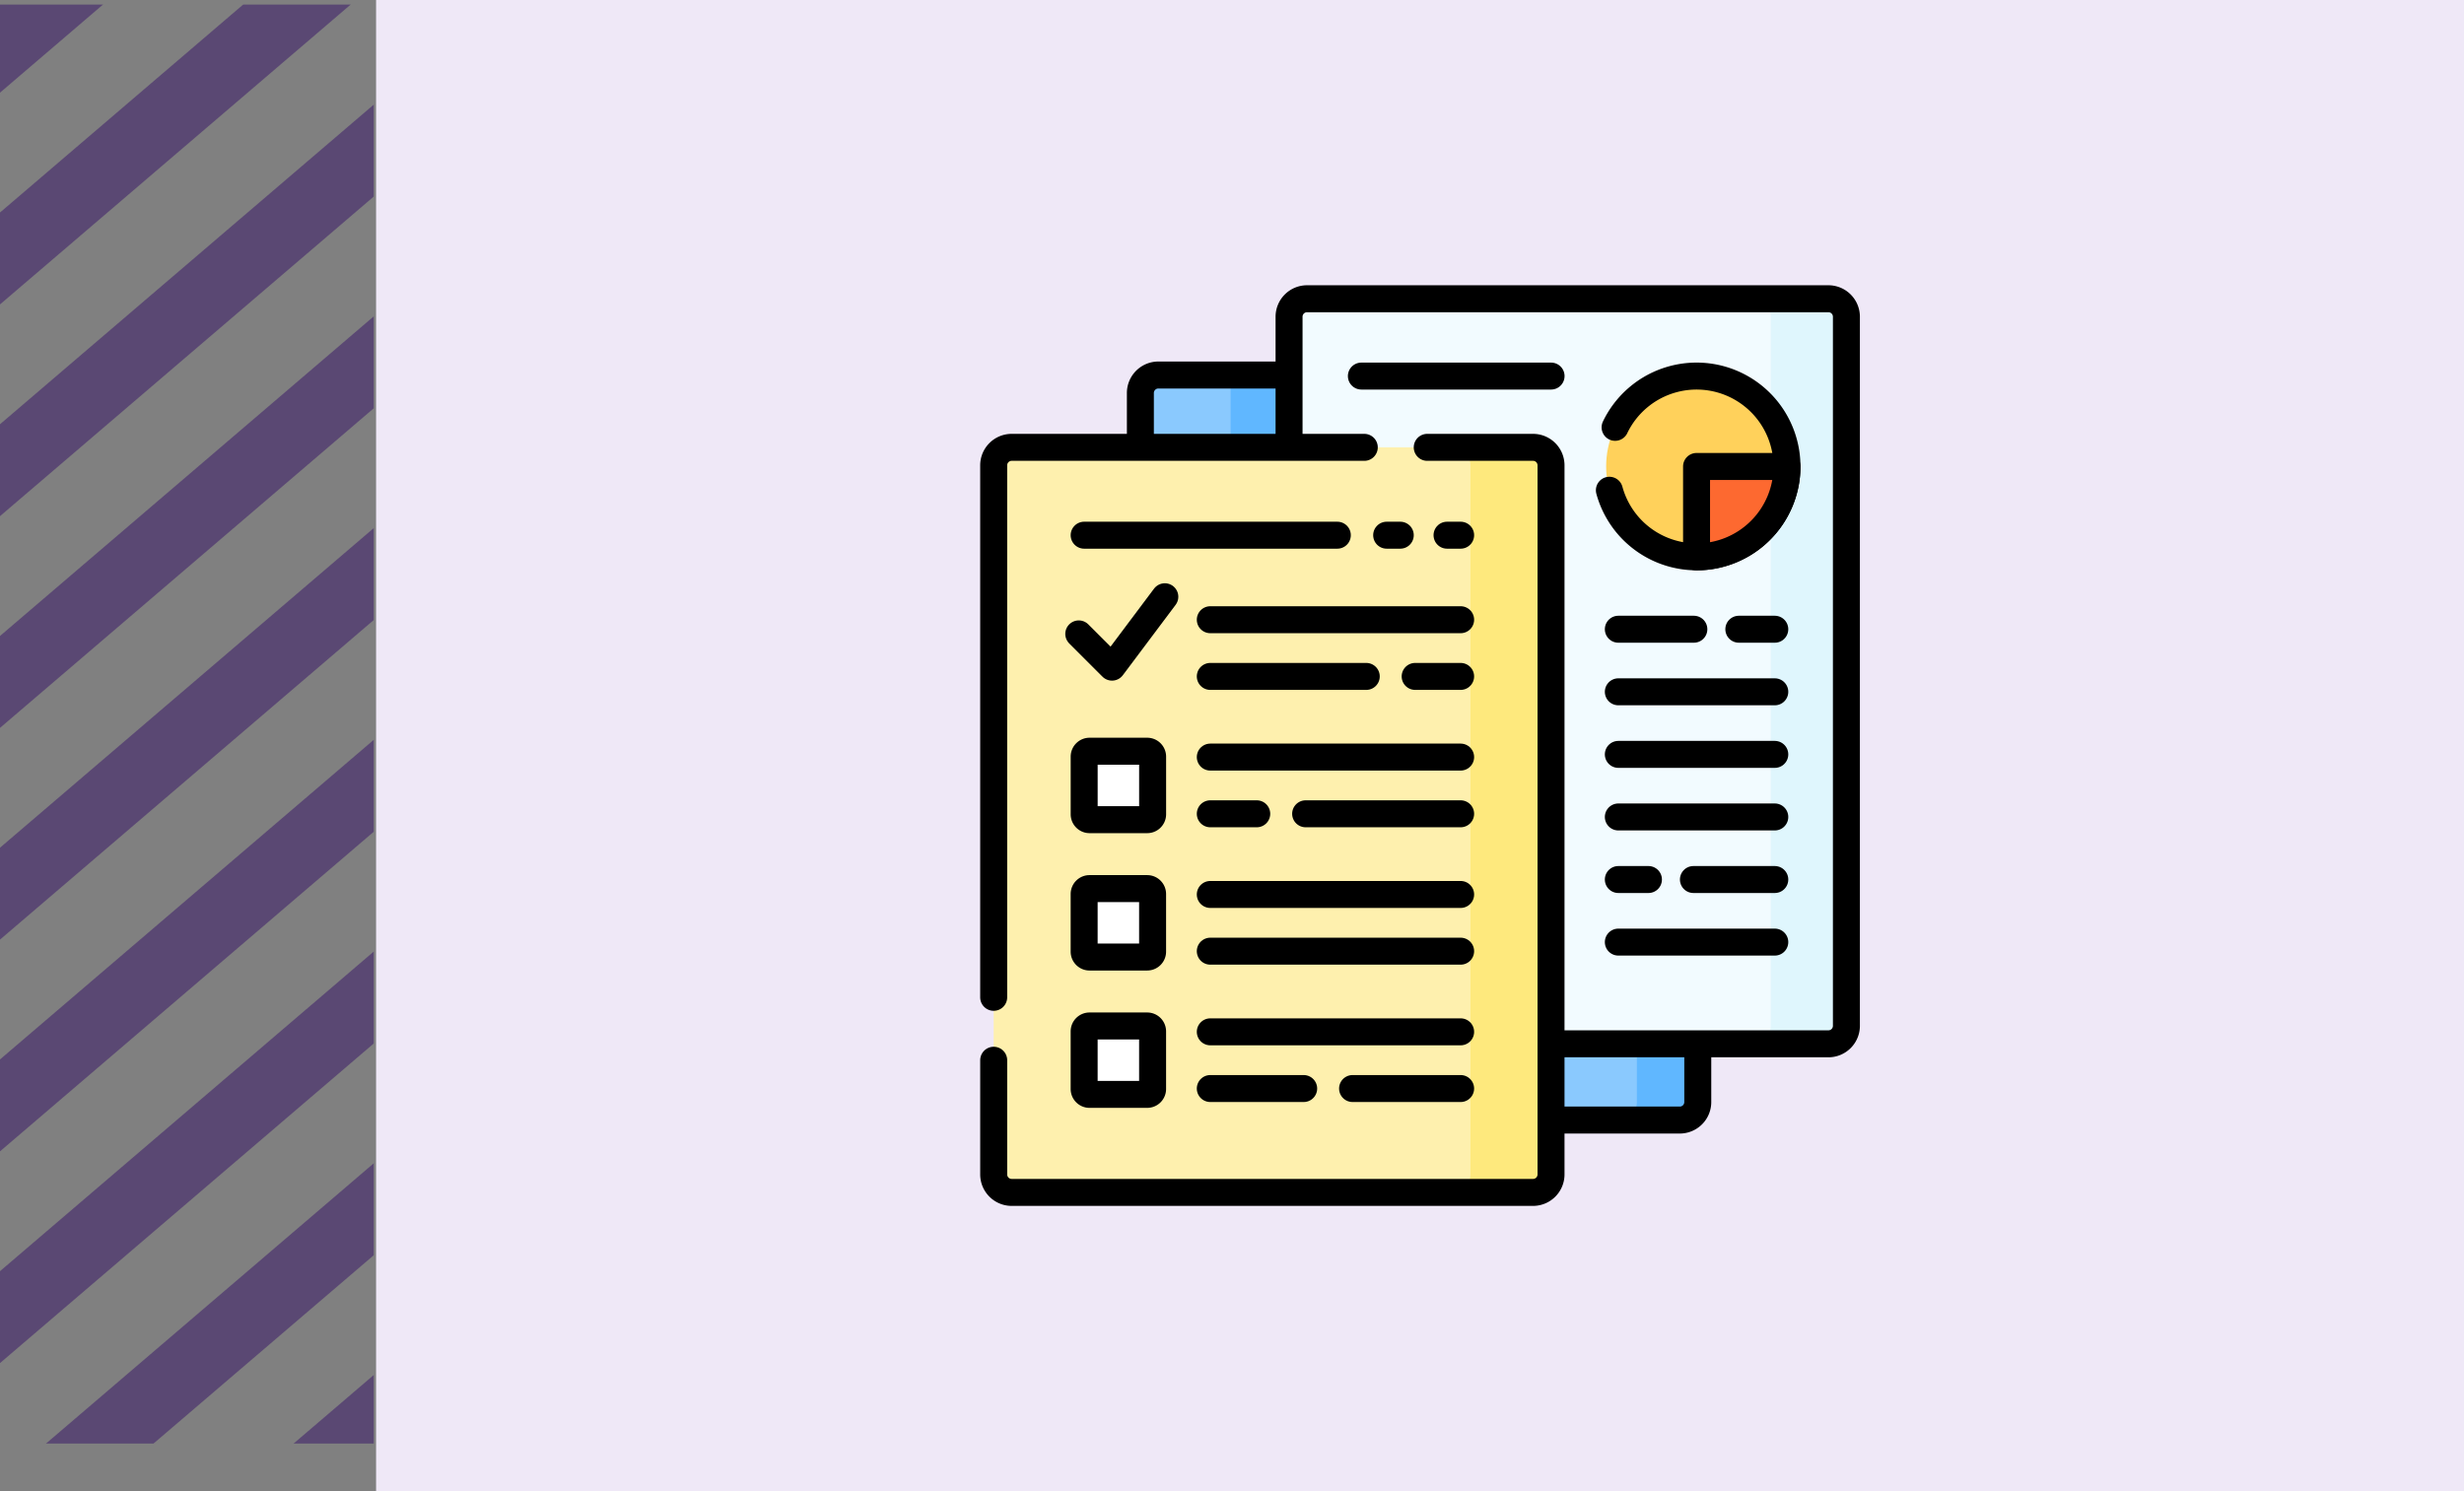 <svg xmlns="http://www.w3.org/2000/svg" xmlns:xlink="http://www.w3.org/1999/xlink" width="190" height="115" viewBox="0 0 190 115">
  <rect x="0" y="0" width="190" height="115" fill="#808080" stroke="none"/>
  <defs>
    <clipPath id="clip-path">
      <rect id="Rectángulo_401573" data-name="Rectángulo 401573" width="28.836" height="111" fill="none"/>
    </clipPath>
    <clipPath id="clip-path-2">
      <rect id="Rectángulo_401572" data-name="Rectángulo 401572" width="72.283" height="262.133" fill="none"/>
    </clipPath>
    <clipPath id="clip-path-3">
      <rect id="Rectángulo_403255" data-name="Rectángulo 403255" width="71" height="71" fill="#fff" stroke="#707070" stroke-width="1"/>
    </clipPath>
  </defs>
  <g id="_26" data-name="26" transform="translate(-180.051 -401)">
    <g id="Grupo_1101503" data-name="Grupo 1101503" transform="translate(180.051 401)">
      <g id="Grupo_1099687" data-name="Grupo 1099687" transform="translate(0 0.333)" clip-path="url(#clip-path)">
        <g id="Grupo_1099686" data-name="Grupo 1099686" transform="translate(-6.669 -55.037)" opacity="0.45" style="mix-blend-mode: multiply;isolation: isolate">
          <g id="Grupo_1099685" data-name="Grupo 1099685">
            <g id="Grupo_1099684" data-name="Grupo 1099684" clip-path="url(#clip-path-2)">
              <path id="Trazado_873516" data-name="Trazado 873516" d="M8.245,36.4,98.321,13.213l-1.075,5.841L7.17,42.239Z" transform="matrix(0.898, -0.44, 0.44, 0.898, -23.424, 194.703)" fill="#2d0464"/>
              <path id="Trazado_873517" data-name="Trazado 873517" d="M8.245,36.4,98.321,13.213l-1.075,5.841L7.17,42.239Z" transform="matrix(0.898, -0.44, 0.44, 0.898, -23.424, 178.374)" fill="#2d0464"/>
              <path id="Trazado_873518" data-name="Trazado 873518" d="M8.245,36.4,98.321,13.213l-1.075,5.841L7.17,42.239Z" transform="matrix(0.898, -0.44, 0.44, 0.898, -23.424, 162.044)" fill="#2d0464"/>
              <path id="Trazado_873519" data-name="Trazado 873519" d="M8.245,36.4,98.321,13.213l-1.075,5.841L7.17,42.239Z" transform="matrix(0.898, -0.44, 0.44, 0.898, -23.424, 145.716)" fill="#2d0464"/>
              <path id="Trazado_873520" data-name="Trazado 873520" d="M8.245,36.4,98.321,13.213l-1.075,5.841L7.17,42.239Z" transform="matrix(0.898, -0.44, 0.44, 0.898, -23.424, 129.386)" fill="#2d0464"/>
              <path id="Trazado_873521" data-name="Trazado 873521" d="M8.245,36.4,98.321,13.213l-1.075,5.841L7.17,42.239Z" transform="matrix(0.898, -0.44, 0.44, 0.898, -23.424, 113.057)" fill="#2d0464"/>
              <path id="Trazado_873522" data-name="Trazado 873522" d="M8.245,36.4,98.321,13.213l-1.075,5.841L7.17,42.239Z" transform="matrix(0.898, -0.44, 0.44, 0.898, -23.424, 96.728)" fill="#2d0464"/>
              <path id="Trazado_873523" data-name="Trazado 873523" d="M8.245,36.4,98.321,13.213l-1.075,5.841L7.17,42.239Z" transform="matrix(0.898, -0.44, 0.44, 0.898, -23.424, 80.399)" fill="#2d0464"/>
              <path id="Trazado_873524" data-name="Trazado 873524" d="M8.245,36.4,98.321,13.213l-1.075,5.841L7.17,42.239Z" transform="matrix(0.898, -0.44, 0.44, 0.898, -23.424, 64.07)" fill="#2d0464"/>
              <path id="Trazado_873525" data-name="Trazado 873525" d="M8.245,36.4,98.321,13.213l-1.075,5.841L7.17,42.239Z" transform="matrix(0.898, -0.44, 0.44, 0.898, -23.424, 47.741)" fill="#2d0464"/>
              <path id="Trazado_873526" data-name="Trazado 873526" d="M8.245,36.4,98.321,13.213l-1.075,5.841L7.17,42.239Z" transform="translate(-23.424 31.411) rotate(-26.114)" fill="#2d0464"/>
            </g>
          </g>
        </g>
      </g>
      <rect id="Rectángulo_401574" data-name="Rectángulo 401574" width="161" height="115" transform="translate(29)" fill="#efe8f7"/>
    </g>
    <g id="Enmascarar_grupo_1098716" data-name="Enmascarar grupo 1098716" transform="translate(254.051 423)" clip-path="url(#clip-path-3)">
      <g id="gestion-de-proyectos2" transform="translate(2.624 1.04)">
        <g id="Grupo_1101909" data-name="Grupo 1101909" transform="translate(11.311 5.882)">
          <path id="Trazado_913008" data-name="Trazado 913008" d="M25.534,12.64V6.922H15.321a1.387,1.387,0,0,0-1.387,1.387V12.64Z" transform="translate(-13.934 -6.922)" fill="#8ac9fe"/>
          <rect id="Rectángulo_403384" data-name="Rectángulo 403384" width="4.643" height="5.719" transform="translate(6.957)" fill="#60b7ff"/>
          <path id="Trazado_913009" data-name="Trazado 913009" d="M45.466,58.36v6.02H55.528a1.387,1.387,0,0,0,1.387-1.387V58.36Z" transform="translate(-13.934 -6.922)" fill="#8ac9fe"/>
          <path id="Trazado_913010" data-name="Trazado 913010" d="M52.219,58.36v4.633a1.387,1.387,0,0,1-1.387,1.387h4.7a1.387,1.387,0,0,0,1.387-1.387V58.36Z" transform="translate(-13.934 -6.922)" fill="#60b7ff"/>
        </g>
        <g id="Grupo_1101910" data-name="Grupo 1101910" transform="translate(11.311 5.882)">
          <path id="Trazado_913011" data-name="Trazado 913011" d="M25.534,12.64V6.922H15.321a1.387,1.387,0,0,0-1.387,1.387V12.64Z" transform="translate(-13.934 -6.922)" fill="none" stroke="#000" stroke-linecap="round" stroke-linejoin="round" stroke-miterlimit="10" stroke-width="2.08"/>
          <path id="Trazado_913012" data-name="Trazado 913012" d="M45.466,58.36v6.02H55.528a1.387,1.387,0,0,0,1.387-1.387V58.36Z" transform="translate(-13.934 -6.922)" fill="none" stroke="#000" stroke-linecap="round" stroke-linejoin="round" stroke-miterlimit="10" stroke-width="2.08"/>
        </g>
        <path id="Trazado_913013" data-name="Trazado 913013" d="M66.99,1.04H26.783A1.387,1.387,0,0,0,25.4,2.427V12.64H44.218a1.249,1.249,0,0,1,1.248,1.248V58.5H66.99a1.387,1.387,0,0,0,1.387-1.387V2.427A1.387,1.387,0,0,0,66.99,1.04Z" transform="translate(-2.624 -1.04)" fill="#f2fbff"/>
        <path id="Trazado_913014" data-name="Trazado 913014" d="M66.99,1.04H61.154a1.387,1.387,0,0,1,1.387,1.387V57.112A1.387,1.387,0,0,1,61.154,58.5H66.99a1.387,1.387,0,0,0,1.387-1.387V2.427A1.387,1.387,0,0,0,66.99,1.04Z" transform="translate(-2.624 -1.04)" fill="#dff6fd"/>
        <path id="Trazado_913015" data-name="Trazado 913015" d="M45.466,58.5H66.99a1.387,1.387,0,0,0,1.387-1.387V2.427A1.387,1.387,0,0,0,66.99,1.04H26.783A1.387,1.387,0,0,0,25.4,2.427V12.64" transform="translate(-2.624 -1.04)" fill="none" stroke="#000" stroke-linecap="round" stroke-linejoin="round" stroke-miterlimit="10" stroke-width="2.08"/>
        <path id="Trazado_913016" data-name="Trazado 913016" d="M44.217,69.96H4.01a1.387,1.387,0,0,1-1.387-1.387V13.888A1.387,1.387,0,0,1,4.01,12.5H44.217A1.387,1.387,0,0,1,45.6,13.888V68.573A1.387,1.387,0,0,1,44.217,69.96Z" transform="translate(-2.624 -1.04)" fill="#fef0ae"/>
        <path id="Trazado_913017" data-name="Trazado 913017" d="M44.217,12.5H38a1.387,1.387,0,0,1,1.387,1.387V68.573A1.387,1.387,0,0,1,38,69.96h6.221A1.387,1.387,0,0,0,45.6,68.573V13.888A1.387,1.387,0,0,0,44.217,12.5Z" transform="translate(-2.624 -1.04)" fill="#fee97d"/>
        <path id="Trazado_913018" data-name="Trazado 913018" d="M2.624,59.768v8.806A1.387,1.387,0,0,0,4.01,69.96H44.217A1.387,1.387,0,0,0,45.6,68.573V13.888A1.387,1.387,0,0,0,44.217,12.5H36.055" transform="translate(-2.624 -1.04)" fill="none" stroke="#000" stroke-linecap="round" stroke-linejoin="round" stroke-miterlimit="10" stroke-width="2.08"/>
        <path id="Trazado_913019" data-name="Trazado 913019" d="M31.2,12.5H4.01a1.387,1.387,0,0,0-1.387,1.387V54.914" transform="translate(-2.624 -1.04)" fill="none" stroke="#000" stroke-linecap="round" stroke-linejoin="round" stroke-miterlimit="10" stroke-width="2.08"/>
        <g id="Grupo_1101912" data-name="Grupo 1101912" transform="translate(16.702 24.753)">
          <g id="Grupo_1101911" data-name="Grupo 1101911">
            <line id="Línea_675" data-name="Línea 675" x2="19.304" fill="#fff" stroke="#000" stroke-linecap="round" stroke-linejoin="round" stroke-miterlimit="10" stroke-width="2.08"/>
            <line id="Línea_676" data-name="Línea 676" x2="12.027" transform="translate(0 4.373)" fill="#fff" stroke="#000" stroke-linecap="round" stroke-linejoin="round" stroke-miterlimit="10" stroke-width="2.08"/>
            <line id="Línea_677" data-name="Línea 677" x2="3.506" transform="translate(15.797 4.373)" fill="#fff" stroke="#000" stroke-linecap="round" stroke-linejoin="round" stroke-miterlimit="10" stroke-width="2.08"/>
          </g>
        </g>
        <g id="Grupo_1101914" data-name="Grupo 1101914" transform="translate(6.975 34.895)">
          <path id="Trazado_913020" data-name="Trazado 913020" d="M14.461,41.214H10.014A.416.416,0,0,1,9.6,40.8V36.351a.416.416,0,0,1,.416-.416h4.446a.416.416,0,0,1,.416.416V40.8A.416.416,0,0,1,14.461,41.214Z" transform="translate(-9.598 -35.935)" fill="#fff" stroke="#000" stroke-linecap="round" stroke-linejoin="round" stroke-miterlimit="10" stroke-width="2.08"/>
          <g id="Grupo_1101913" data-name="Grupo 1101913" transform="translate(9.727 0.452)">
            <line id="Línea_678" data-name="Línea 678" x2="19.304" fill="#fff" stroke="#000" stroke-linecap="round" stroke-linejoin="round" stroke-miterlimit="10" stroke-width="2.08"/>
            <line id="Línea_679" data-name="Línea 679" x2="3.582" transform="translate(0 4.374)" fill="#fff" stroke="#000" stroke-linecap="round" stroke-linejoin="round" stroke-miterlimit="10" stroke-width="2.08"/>
            <line id="Línea_680" data-name="Línea 680" x2="11.952" transform="translate(7.352 4.374)" fill="#fff" stroke="#000" stroke-linecap="round" stroke-linejoin="round" stroke-miterlimit="10" stroke-width="2.08"/>
          </g>
        </g>
        <g id="Grupo_1101916" data-name="Grupo 1101916" transform="translate(6.975 45.49)">
          <path id="Trazado_913021" data-name="Trazado 913021" d="M14.461,51.808H10.014a.416.416,0,0,1-.416-.416V46.946a.416.416,0,0,1,.416-.416h4.446a.416.416,0,0,1,.416.416v4.446A.416.416,0,0,1,14.461,51.808Z" transform="translate(-9.598 -46.53)" fill="#fff" stroke="#000" stroke-linecap="round" stroke-linejoin="round" stroke-miterlimit="10" stroke-width="2.08"/>
          <g id="Grupo_1101915" data-name="Grupo 1101915" transform="translate(9.727 0.452)">
            <line id="Línea_681" data-name="Línea 681" x2="19.304" fill="#fff" stroke="#000" stroke-linecap="round" stroke-linejoin="round" stroke-miterlimit="10" stroke-width="2.08"/>
            <line id="Línea_682" data-name="Línea 682" x2="19.304" transform="translate(0 4.374)" fill="#fff" stroke="#000" stroke-linecap="round" stroke-linejoin="round" stroke-miterlimit="10" stroke-width="2.08"/>
          </g>
        </g>
        <g id="Grupo_1101918" data-name="Grupo 1101918" transform="translate(6.975 56.084)">
          <path id="Trazado_913022" data-name="Trazado 913022" d="M14.461,62.4H10.014a.416.416,0,0,1-.416-.416V57.54a.416.416,0,0,1,.416-.416h4.446a.416.416,0,0,1,.416.416v4.446A.416.416,0,0,1,14.461,62.4Z" transform="translate(-9.598 -57.124)" fill="#fff" stroke="#000" stroke-linecap="round" stroke-linejoin="round" stroke-miterlimit="10" stroke-width="2.08"/>
          <g id="Grupo_1101917" data-name="Grupo 1101917" transform="translate(9.727 0.452)">
            <line id="Línea_683" data-name="Línea 683" x2="19.304" fill="#fff" stroke="#000" stroke-linecap="round" stroke-linejoin="round" stroke-miterlimit="10" stroke-width="2.08"/>
            <line id="Línea_684" data-name="Línea 684" x2="7.201" transform="translate(0 4.373)" fill="#fff" stroke="#000" stroke-linecap="round" stroke-linejoin="round" stroke-miterlimit="10" stroke-width="2.08"/>
            <line id="Línea_685" data-name="Línea 685" x1="8.332" transform="translate(10.971 4.373)" fill="#fff" stroke="#000" stroke-linecap="round" stroke-linejoin="round" stroke-miterlimit="10" stroke-width="2.08"/>
          </g>
        </g>
        <path id="Trazado_913023" data-name="Trazado 913023" d="M9.184,26.887l2.564,2.564,4.072-5.429" transform="translate(-2.624 -1.04)" fill="none" stroke="#000" stroke-linecap="round" stroke-linejoin="round" stroke-miterlimit="10" stroke-width="2.08"/>
        <line id="Línea_686" data-name="Línea 686" x2="5.824" transform="translate(48.166 25.487)" fill="none" stroke="#000" stroke-linecap="round" stroke-linejoin="round" stroke-miterlimit="10" stroke-width="2.08"/>
        <line id="Línea_687" data-name="Línea 687" x2="12.065" transform="translate(48.166 30.313)" fill="none" stroke="#000" stroke-linecap="round" stroke-linejoin="round" stroke-miterlimit="10" stroke-width="2.08"/>
        <line id="Línea_688" data-name="Línea 688" x2="12.065" transform="translate(48.166 35.139)" fill="none" stroke="#000" stroke-linecap="round" stroke-linejoin="round" stroke-miterlimit="10" stroke-width="2.08"/>
        <line id="Línea_689" data-name="Línea 689" x2="12.065" transform="translate(48.166 39.965)" fill="none" stroke="#000" stroke-linecap="round" stroke-linejoin="round" stroke-miterlimit="10" stroke-width="2.08"/>
        <line id="Línea_690" data-name="Línea 690" x2="2.322" transform="translate(48.166 44.79)" fill="none" stroke="#000" stroke-linecap="round" stroke-linejoin="round" stroke-miterlimit="10" stroke-width="2.08"/>
        <line id="Línea_691" data-name="Línea 691" x2="6.275" transform="translate(53.956 44.79)" fill="none" stroke="#000" stroke-linecap="round" stroke-linejoin="round" stroke-miterlimit="10" stroke-width="2.08"/>
        <line id="Línea_692" data-name="Línea 692" x2="12.065" transform="translate(48.166 49.616)" fill="none" stroke="#000" stroke-linecap="round" stroke-linejoin="round" stroke-miterlimit="10" stroke-width="2.08"/>
        <circle id="Elipse_11558" data-name="Elipse 11558" cx="6.972" cy="6.972" r="6.972" transform="translate(47.227 5.963)" fill="#ffd15b"/>
        <path id="Trazado_913024" data-name="Trazado 913024" d="M50.1,15.809a6.97,6.97,0,1,0,.441-4.853" transform="translate(-2.624 -1.04)" fill="none" stroke="#000" stroke-linecap="round" stroke-linejoin="round" stroke-miterlimit="10" stroke-width="2.08"/>
        <path id="Trazado_913025" data-name="Trazado 913025" d="M56.822,13.975v6.972a6.972,6.972,0,0,0,6.972-6.972H56.822Z" transform="translate(-2.624 -1.04)" fill="#fd6930"/>
        <path id="Trazado_913026" data-name="Trazado 913026" d="M56.822,13.975v6.972a6.972,6.972,0,0,0,6.972-6.972H56.822Z" transform="translate(-2.624 -1.04)" fill="none" stroke="#000" stroke-linecap="round" stroke-linejoin="round" stroke-miterlimit="10" stroke-width="2.08"/>
        <line id="Línea_693" data-name="Línea 693" x1="14.628" transform="translate(28.352 5.963)" fill="none" stroke="#000" stroke-linecap="round" stroke-linejoin="round" stroke-miterlimit="10" stroke-width="2.08"/>
        <line id="Línea_694" data-name="Línea 694" x2="2.773" transform="translate(57.458 25.487)" fill="none" stroke="#000" stroke-linecap="round" stroke-linejoin="round" stroke-miterlimit="10" stroke-width="2.08"/>
        <line id="Línea_695" data-name="Línea 695" x2="19.523" transform="translate(6.975 18.235)" fill="none" stroke="#000" stroke-linecap="round" stroke-linejoin="round" stroke-miterlimit="10" stroke-width="2.08"/>
        <line id="Línea_696" data-name="Línea 696" x2="1.049" transform="translate(34.957 18.235)" fill="none" stroke="#000" stroke-linecap="round" stroke-linejoin="round" stroke-miterlimit="10" stroke-width="2.08"/>
        <line id="Línea_697" data-name="Línea 697" x2="1.049" transform="translate(30.302 18.235)" fill="none" stroke="#000" stroke-linecap="round" stroke-linejoin="round" stroke-miterlimit="10" stroke-width="2.08"/>
      </g>
    </g>
  </g>
</svg>
